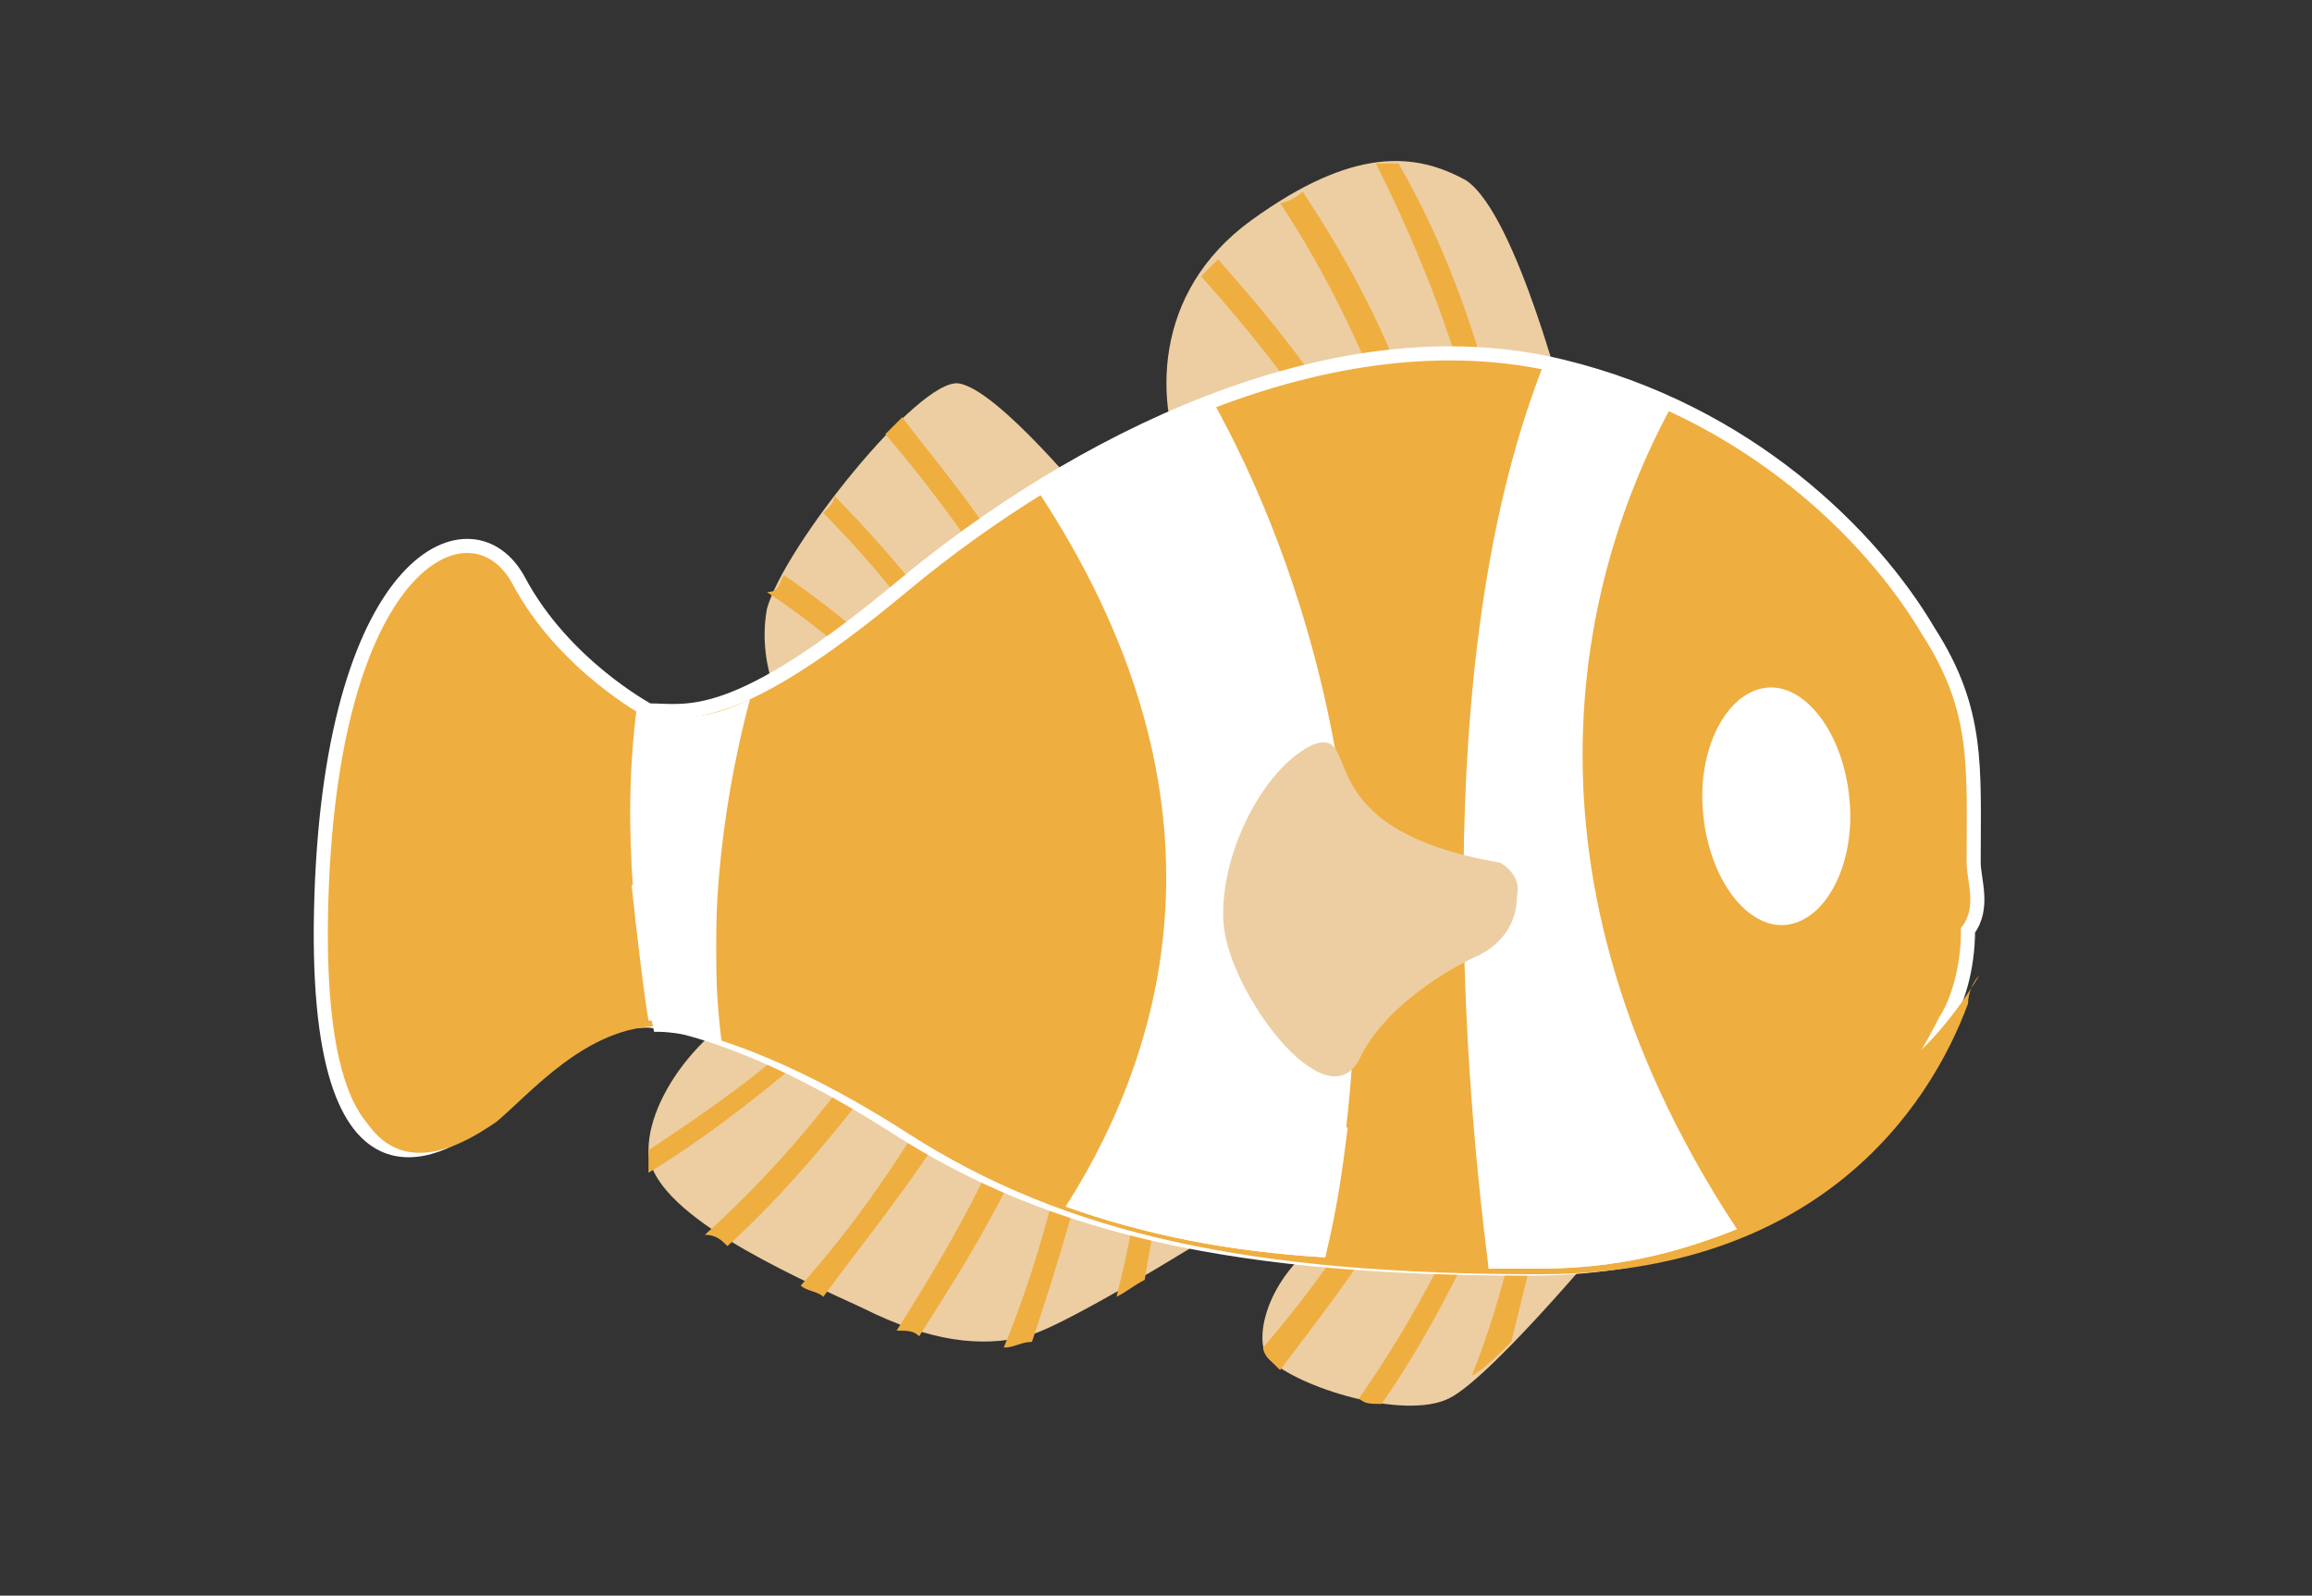 <?xml version="1.0" encoding="utf-8"?>
<!-- Generator: Adobe Illustrator 24.0.3, SVG Export Plug-In . SVG Version: 6.00 Build 0)  -->
<svg version="1.1" id="Calque_1" xmlns="http://www.w3.org/2000/svg" xmlns:xlink="http://www.w3.org/1999/xlink" x="0px" y="0px"
	 viewBox="0 0 41 28.3" style="enable-background:new 0 0 41 28.3;" xml:space="preserve">
<rect x="0" y="0" width="41" height="28.3" fill="#333333" stroke="none"/>
<style type="text/css">
	.st0{fill-rule:evenodd;clip-rule:evenodd;fill:#EDCEA2;}
	.st1{fill-rule:evenodd;clip-rule:evenodd;fill:#EFAE40;}
	.st2{fill-rule:evenodd;clip-rule:evenodd;fill:#EFAE40;stroke:#FFFFFF;stroke-width:0.25;stroke-miterlimit:10;}
	.st3{fill-rule:evenodd;clip-rule:evenodd;fill:#FFFFFF;}
</style>
<title>abeille</title>
<g>
	<path class="st0" d="M28.8,21.6c0,0-2.3,2.8-3.1,3.2c-0.8,0.4-2.7-0.2-3.2-0.7C22,23.6,23,20.1,28.8,21.6z"/>
	<path class="st1" d="M28.7,21.6c-0.1,0.1-0.3,0.3-0.5,0.6c0-0.2,0.1-0.5,0.1-0.7C28.4,21.5,28.6,21.5,28.7,21.6L28.7,21.6
		L28.7,21.6z M26.8,23.8c-0.2,0.2-0.5,0.5-0.7,0.6c0.4-1,0.7-2.1,0.9-3.2c0.1,0,0.3,0,0.4,0C27.2,22.2,27,23,26.8,23.8L26.8,23.8z
		 M24.5,24.9c0.7-1,1.4-2.3,2-3.7c-0.2,0-0.3,0-0.4,0c-0.6,1.4-1.3,2.6-2,3.6C24.2,24.9,24.3,24.9,24.5,24.9L24.5,24.9z M22.7,24.3
		c-0.1-0.1-0.1-0.1-0.2-0.2c0,0-0.1-0.1-0.1-0.2c0.6-0.7,1.2-1.5,1.8-2.4c0.2-0.1,0.4-0.1,0.6-0.2C24.1,22.5,23.3,23.5,22.7,24.3z"
		/>
	<path class="st0" d="M22.3,21.4c0,0-3.3,2.1-4.1,2.3c-0.8,0.2-1.7,0.1-2.9-0.5c-1.3-0.6-3.8-1.7-3.8-2.8c0-1.1,1.3-2.6,2.4-2.7
		C15,17.7,22.3,21.4,22.3,21.4z"/>
	<path class="st1" d="M20.3,22.7c-0.2,0.1-0.3,0.2-0.5,0.3c0.2-0.8,0.4-1.7,0.4-2.6l0.4,0.2C20.6,21.3,20.4,22,20.3,22.7L20.3,22.7z
		 M18.3,23.8C18.2,23.8,18.2,23.8,18.3,23.8c-0.2,0-0.3,0.1-0.5,0.1c0.5-1.2,0.9-2.6,1.2-4.1c0.1,0.1,0.3,0.1,0.4,0.2
		C19.1,21.3,18.7,22.6,18.3,23.8L18.3,23.8z M16.3,23.7c0.7-1.1,1.6-2.5,2.2-4.1c-0.1-0.1-0.3-0.1-0.4-0.2c-0.6,1.6-1.5,3.1-2.2,4.2
		C16.1,23.6,16.2,23.6,16.3,23.7L16.3,23.7z M14.6,23c-0.1-0.1-0.3-0.1-0.4-0.2c0.9-1,1.9-2.4,2.7-3.9c0.1,0.1,0.3,0.1,0.4,0.2
		C16.5,20.6,15.4,21.9,14.6,23L14.6,23z M12.9,22.1c-0.1-0.1-0.2-0.2-0.4-0.2c1-0.9,2.1-2.1,3.1-3.6c0.1,0.1,0.3,0.1,0.4,0.2
		C15,19.9,13.9,21.2,12.9,22.1L12.9,22.1z M11.5,20.8c1-0.6,2.3-1.6,3.5-2.7c-0.2-0.1-0.3-0.1-0.4-0.1c-1,1-2.2,1.8-3.1,2.4
		c0,0.1,0,0.1,0,0.2C11.5,20.6,11.5,20.7,11.5,20.8z"/>
	<path class="st0" d="M19.4,9c0,0-1.7-2.1-2.4-2.2c-0.7-0.1-3.1,2.9-3.4,4c-0.2,1.1,0.4,2,0.4,2l5.3-3.5L19.4,9z"/>
	<path class="st1" d="M16,7.4c-0.1,0.1-0.2,0.2-0.3,0.3c0.6,0.7,1.3,1.6,2,2.7l0.3-0.2C17.4,9.1,16.6,8.2,16,7.4L16,7.4z M14.8,8.8
		c0.6,0.6,1.3,1.4,1.9,2.2l-0.3,0.2c-0.6-0.8-1.2-1.5-1.8-2.1C14.7,9,14.8,8.9,14.8,8.8L14.8,8.8z M13.9,10.2
		c0.6,0.4,1.2,0.9,1.8,1.4l-0.4,0.2c-0.6-0.5-1.1-0.9-1.7-1.3C13.8,10.5,13.8,10.4,13.9,10.2z"/>
	<path class="st0" d="M27.8,7.4c0,0-0.9-3.6-1.8-4.2c-0.9-0.5-2-0.6-3.8,0.7c-1.8,1.3-1.7,3.3-1.2,4.4C21.6,9.4,27.8,7.4,27.8,7.4z"
		/>
	<path class="st1" d="M24.8,2.9c-0.1,0-0.3,0-0.4,0c0.6,1.2,1.4,3,1.8,4.9c0.1,0,0.3-0.1,0.4-0.1C26.2,5.8,25.5,4.1,24.8,2.9
		L24.8,2.9z M23.1,3.4c0.8,1.2,1.7,2.8,2.2,4.7c-0.1,0-0.3,0.1-0.4,0.1c-0.6-1.8-1.4-3.4-2.2-4.6C22.8,3.6,23,3.5,23.1,3.4L23.1,3.4
		z M21.6,4.6c-0.1,0.1-0.2,0.2-0.3,0.3c0.8,0.9,1.8,2.1,2.6,3.5c0.1,0,0.3-0.1,0.4-0.1C23.5,6.8,22.4,5.5,21.6,4.6z"/>
	<path class="st2" d="M35,15.3c0-1.7,0.1-2.7-0.8-4.1c-1-1.7-3.2-3.9-6.5-4.7c-4.1-1-8.7,1.4-11.7,3.9c-3,2.5-3.8,2.2-4.5,2.2
		c0,0-1.5-0.8-2.3-2.3c-0.8-1.5-3.3-0.5-3.5,5.6c-0.2,6.1,2.3,4.4,2.9,3.9c0.6-0.5,1.6-1.7,2.9-1.7c0,0,1.6,0.1,4.4,1.9
		c2.8,1.8,6.1,2.5,11.2,2.5c4.4,0,6.4-2.4,7.4-4.4c0.2-0.3,0.4-0.9,0.4-1.6C35.2,16.1,35,15.6,35,15.3z"/>
	<path class="st1" d="M35.1,17.3c-1.7,2.8-3.9,2.9-7.4,3c-6.5,0.1-10.3-3.4-12.6-4.2c-2.3-0.8-4.2-0.7-5.3,0.6
		c-0.9,1.1-2.6,2.1-3.9,0c0,5.2,2.3,3.6,2.9,3.2c0.6-0.5,1.6-1.7,2.9-1.7c0,0,1.6,0.1,4.4,1.9c2.8,1.8,6.1,2.5,11.2,2.5
		c4.9,0,6.9-2.9,7.6-4.8C34.9,17.6,35,17.4,35.1,17.3z"/>
	<path class="st3" d="M29.7,7.1c-0.6-0.3-1.2-0.5-1.9-0.6c-0.1,0-0.3-0.1-0.4-0.1c-2,5-1.5,12.2-1,16.1c0.3,0,0.6,0,0.9,0
		c1.4,0,2.5-0.3,3.5-0.7C26.4,15.1,28.3,9.6,29.7,7.1L29.7,7.1z M21.5,7.1c-1.1,0.4-2.1,1-3.1,1.6c3.5,5.3,2.4,9.7,0.5,12.7
		c1.4,0.5,2.9,0.8,4.6,0.9C25,15.1,23,9.8,21.5,7.1L21.5,7.1z M13.3,12.4c-0.8,0.4-1.2,0.3-1.6,0.3c0,0-0.2-0.1-0.4-0.2
		c-0.3,2.2,0,4.5,0.3,5.8c0,0,0.1,0,0.1,0c0,0,0.4,0,1.1,0.2C12.5,16.2,12.9,13.9,13.3,12.4z"/>
	<path class="st3" d="M26.2,20.3c0.1,0.8,0.2,1.5,0.2,2.2c0.3,0,0.6,0,0.9,0c1.4,0,2.5-0.3,3.5-0.7c-0.4-0.6-0.7-1.1-1-1.7
		c-0.6,0.1-1.4,0.2-2.2,0.2C27.2,20.4,26.7,20.3,26.2,20.3L26.2,20.3z M23.9,20c-1.4-0.3-2.6-0.7-3.7-1.2c-0.3,1-0.8,1.8-1.3,2.6
		c1.4,0.5,2.9,0.8,4.6,0.9C23.7,21.5,23.8,20.8,23.9,20L23.9,20z M12.7,15.6c-0.6,0-1.1,0-1.5,0.1c0.1,0.9,0.2,1.8,0.3,2.4
		c0,0,0.1,0,0.1,0c0,0,0.4,0,1.1,0.2C12.7,17.5,12.7,16.6,12.7,15.6z"/>
	<path class="st0" d="M26.1,17c0,0-1.5,0.7-2,1.8c-0.6,1.1-2.3-1.2-2.4-2.4c-0.1-1.2,0.7-2.8,1.6-3.2c0.9-0.3-0.2,1.5,3.3,2.1
		c0,0,0.4,0.2,0.3,0.6C26.9,16.4,26.6,16.8,26.1,17z"/>
	<path class="st3" d="M31.3,12.2c-0.7,0.1-1.2,1.1-1.1,2.2c0.1,1.2,0.8,2.1,1.5,2c0.7-0.1,1.2-1.1,1.1-2.2
		C32.7,13,32,12.1,31.3,12.2z"/>
</g>
</svg>
